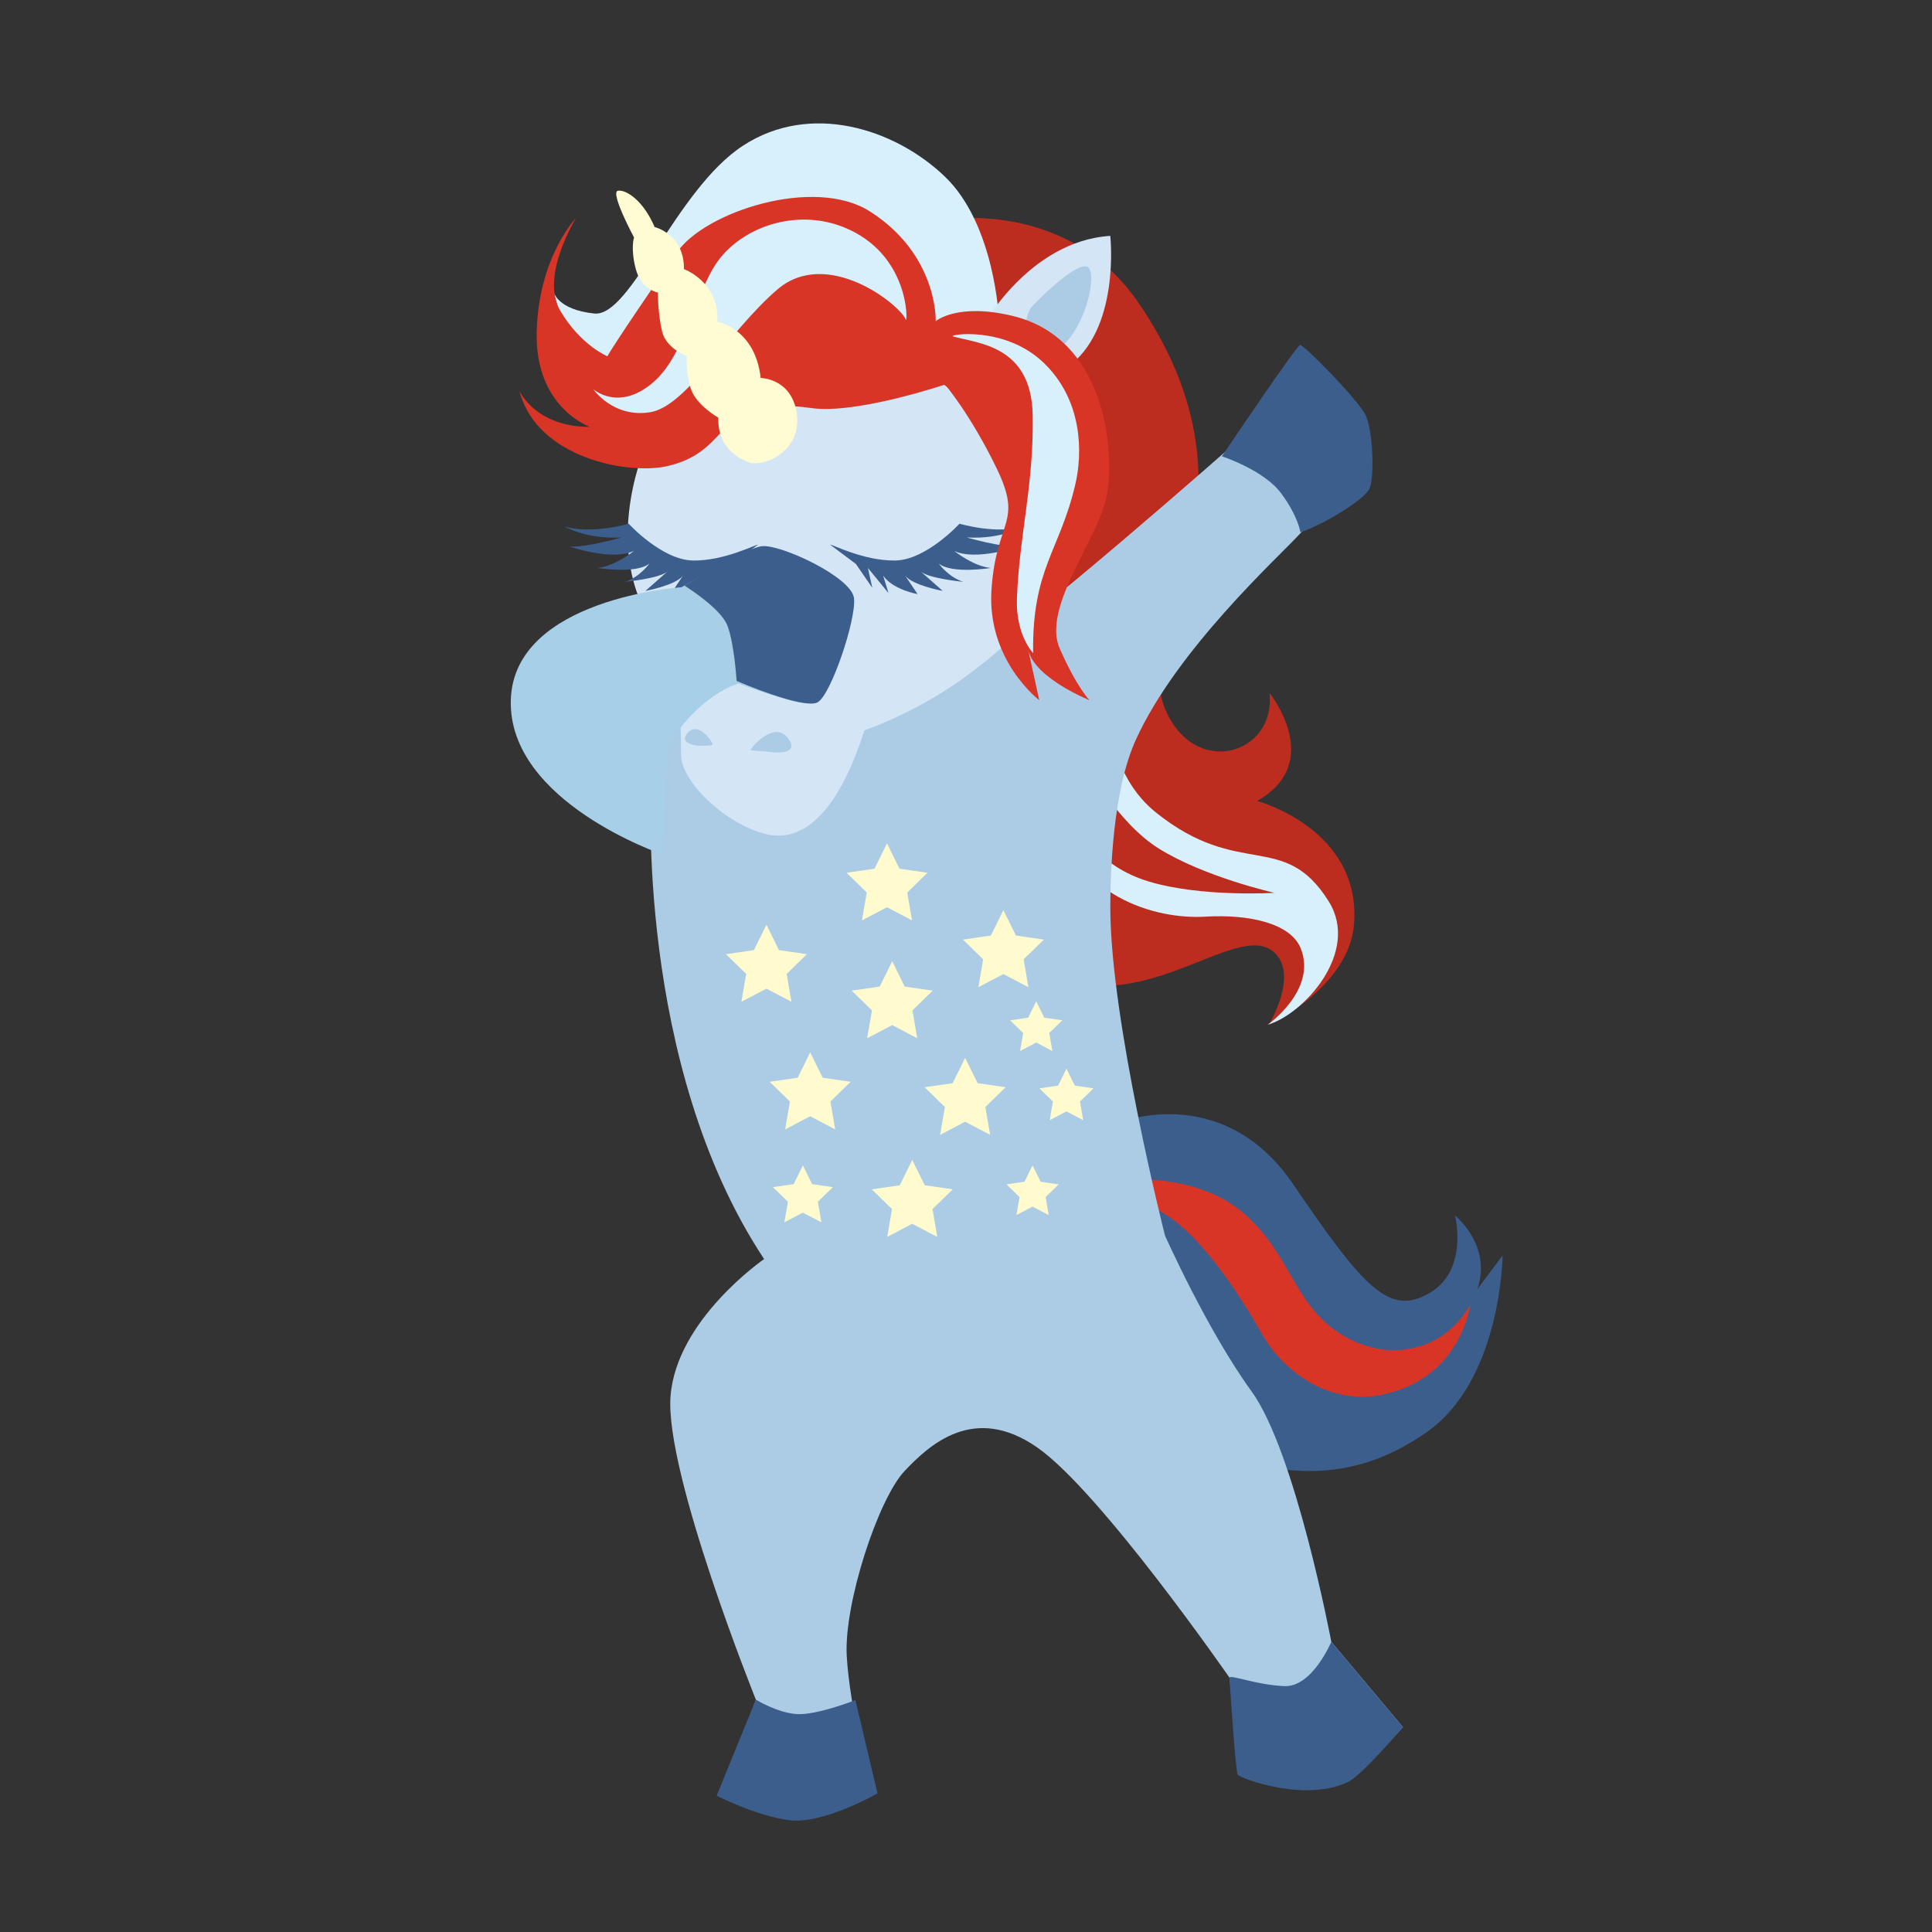 <?xml version="1.0" encoding="iso-8859-1"?>
<!-- Generator: Adobe Illustrator 23.0.3, SVG Export Plug-In . SVG Version: 6.00 Build 0)  -->
<svg version="1.1" id="Layer_1" xmlns="http://www.w3.org/2000/svg" xmlns:xlink="http://www.w3.org/1999/xlink" x="0px" y="0px"
	 viewBox="0 0 714 714" style="enable-background:new 0 0 714 714;" xml:space="preserve">
<rect x="0" y="0" width="714" height="714" fill="#333333" stroke="none"/>
<g>
	<path style="fill:#BC2D1F;" d="M464.57,296.004c25.308-14.265,4.591-39.898,4.591-39.898c2.458,23.175-28.529,31.905-38.977,4.916
		c-10.447-26.989,40.057-76.18-9.145-148.719c-28.007-41.29-76.615-30.472-76.615-30.472v3.482c0,0-5.224,43.531-5.224,74.003
		s2.684,173.962,41.602,197.657c38.918,23.695,75.717-17.998,90.114-5.005c9.186,8.29-1.993,26.746-1.993,26.746
		s29.734-13.754,31.489-37.28C503.038,306.251,464.57,296.004,464.57,296.004z"/>
	<path style="fill:#D7F0FC;" d="M412.592,218.026c1.559-1.819-16.443,57.316,14.564,82.215c31.007,24.9,47.339,6.4,63.893,32.886
		c11.745,18.792-9.396,41.812-22.55,45.571c0,0,18.361-12.822,12.215-28.188c-3.758-9.396-19.262-12.685-35.235-11.745
		c-18.393,1.082-48.39-7.047-57.786-40.873C378.297,264.066,401.317,231.18,412.592,218.026z"/>
	<path style="fill:#3B5E8D;" d="M555.308,463.975l-9.286,12.382c5.417-16.251-8.306-27.159-8.306-27.159s5.211,20.194-9.492,28.706
		c-14.703,8.512-23.989-1.548-50.3-40.24c-26.311-38.693-65.777-23.215-68.873-20.894l-3.095,3.095
		c-5.417,2.322,4.382,104.457,36.11,115.291c31.728,10.834,57.152,13.602,85.011-5.744
		C554.935,510.067,555.308,463.975,555.308,463.975z"/>
	<path style="fill:#BC2D1F;" d="M398.849,276.7c0,0,0.115,0.35,0.344,0.986c1.835,5.116,14.012,26.535,29.062,35.91
		c16.922,10.542,42.722,16.368,42.722,16.368s-26.909,1.664-46.328-4.161c-19.419-5.826-24.967-19.419-24.967-19.419L398.849,276.7z
		"/>
	<path style="fill:#D83527;" d="M406.544,437.351c2.959-1.973,34.028-4.932,52.275,10.356c18.247,15.288,18.74,33.535,36.001,44.877
		c17.261,11.343,38.632,7.336,48.495-10.418c0,0-3.11,26.749-31.727,33.103c-21.723,4.824-38.466-10.356-44.877-21.699
		c-6.411-11.343-21.699-36.494-36.987-45.371C414.434,439.324,406.544,437.351,406.544,437.351z"/>
	<path style="fill:#D7F0FC;" d="M369.177,118.002c0,0-1.424-34.892-19.938-52.694c-18.514-17.802-49.846-27.771-74.769-11.393
		c-24.923,16.378-41.301,63.376-54.831,61.952c-13.53-1.424-14.954-7.833-14.954-7.833s6.409,29.908,21.363,27.059
		C241.002,132.243,369.177,118.002,369.177,118.002z"/>
	<path style="fill:#ACCCE6;" d="M240.671,290.29c0,0-6.105,102.772,41.719,175.017c0,0-32.561,22.386-34.596,50.877
		c-2.035,28.491,31.544,111.93,31.544,111.93l-10.175,34.596c0,0,38.667,9.158,52.912,0c0,0-8.14-31.544-9.158-50.877
		c-1.018-19.333,11.644-57.865,21.368-68.175c9.061-9.608,25.597-25.039,49-8.758c23.403,16.281,71.07,85.074,71.07,85.074
		s4.07,29.509,5.088,33.579c1.018,4.07,34.596,3.053,38.667,3.053c4.07,0,20.351-18.316,20.351-18.316l-26.456-31.544
		c0,0-13.228-70.21-29.509-92.596c-16.281-22.386-31.954-57.517-31.954-57.517s-20.21-79.494-20.21-121.261
		c0-12.151,0.781-42.947,9.431-61.978c15.211-33.464,52.622-67.416,60.563-76.038c7.425-8.061,20.224-4.868,23.005-23
		s-25.046-29.194-25.046-29.194l-21.542,18.339c0,0-76.813,67.914-103.333,85.204C326.89,265.994,238.636,224.15,240.671,290.29z"/>
	<path style="fill:#D4E5F6;" d="M238.151,166.043c0,0-17.483,40.463,6.395,69.012c6.872,8.216,7.154,33.73,7.154,43.892
		s16.935,25.968,31.613,29.355c14.677,3.387,27.097-10.161,36.129-38.387c0,0,20.323-6.774,39.516-21.452
		s30.484-23.71,20.323-65.484S286.699,85.882,238.151,166.043z"/>
	<path style="fill:#3B5E8D;" d="M279.338,628.114c0,0,7.918,4.93,15.242,5.36c7.324,0.431,21.54-5.17,21.54-5.17l8.185,34.465
		c0,0-20.248,11.632-32.742,9.909c-12.493-1.723-26.71-9.047-26.71-9.047L279.338,628.114z"/>
	<path style="fill:#3B5E8D;" d="M454.355,619.973c0.487-1.147,9.964,2.73,20.304,3.161c10.339,0.431,17.345-16.389,17.345-16.389
		l26.456,31.544c0,0-15.023,17.67-20.107,20.172c-15.919,7.835-40.065-1.292-40.927-2.585
		C456.565,654.584,454.355,619.973,454.355,619.973z"/>
	<path style="fill:#3B5E8D;" d="M480.571,196.734c0,0-0.686-5.684-7.052-14.356s-21.955-13.747-21.955-13.747
		s27.59-41,28.916-41.152c1.326-0.152,21.6,20.355,24.272,26.093c2.672,5.737,3.322,23.438,1.214,27.306
		C503.857,184.746,489.873,193.52,480.571,196.734z"/>
	<path style="fill:#3B5E8D;" d="M306.792,201.283c0.847-0.088,12.397,5.994,23.946,5.867c11.549-0.127,23.854-13.607,23.854-13.607
		s13.916,4.124,23.865,0.951c0,0-8.056,4.903-21.197,4.125c0,0,13.025,3.788,19.19,3.363c0,0-15.704,5.482-23.813,1.613
		c0,0,7.014,5.696,13.501,6.308c0,0-14.317,2.341-19.226-1.646c0,0,3.515,4.988,9.052,6.769c0,0-12.973-1.224-15.823-3.926
		l8.249,7.281c0,0-11.133-2.057-13.858-5.629l4.56,6.807c0,0-9.16-1.619-12.697-6.82l1.952,6.435l-7.599-9.275l1.616,7.326
		l-6.05-8.793L306.792,201.283z"/>
	<path style="fill:#D4E5F6;" d="M362.881,121.059c0,0,17.234-31.98,47.444-33.888c0,0,3.879,35.018-16.266,48.799
		C380.951,144.936,362.881,121.059,362.881,121.059z"/>
	<path style="fill:#ACCCE6;" d="M380.835,113.942c0.569-1.044,19.13-19.905,21.789-14.588c2.659,5.318-2.911,24.159-11.951,30.009
		S376.049,122.716,380.835,113.942z"/>
	<path style="fill:#3B5E8D;" d="M280.137,201.283c-0.847-0.088-12.397,5.994-23.946,5.867
		c-11.549-0.127-23.854-13.607-23.854-13.607s-13.916,4.124-23.865,0.951c0,0,8.056,4.903,21.197,4.125
		c0,0-13.025,3.788-19.19,3.363c0,0,15.704,5.482,23.813,1.613c0,0-7.014,5.696-13.501,6.308c0,0,14.317,2.341,19.226-1.646
		c0,0-3.515,4.988-9.052,6.769c0,0,12.973-1.224,15.823-3.926l-8.249,7.281c0,0,11.133-2.057,13.858-5.629l-4.56,6.807
		c0,0,9.16-1.619,12.697-6.82l-1.952,6.435l7.599-9.275l-1.616,7.326l6.05-8.793L280.137,201.283z"/>
	<path style="fill:#A7CFE7;" d="M244.742,315.729c0,0-56.982-19.333-55.965-56.982c1.018-37.649,63.088-41.719,63.088-41.719
		s18.316-11.193,28.491-13.228c10.175-2.035,31.544,11.193,33.579,17.298s-7.292,38.104-16.541,38.701
		c-4.187,0.27-24.465-7.161-24.465-7.161s-12.923,3.056-25.133,21.372C245.759,277.062,245.759,305.553,244.742,315.729z"/>
	<path style="fill:#3B5E8D;" d="M272.224,251.658c0,0-0.874-14.269-3.494-20.676s-15.784-14.578-15.784-14.578
		s21.899-13.67,28.597-14.543c6.698-0.874,33.198,11.357,34.071,19.22c0.874,7.863-8.445,35.527-13.396,38.44
		C297.268,262.432,272.224,251.658,272.224,251.658z"/>
	<path style="fill:#ACCCE6;" d="M277.446,277.252c0-1.091,8.725-10.906,13.633-4.635c4.908,6.271-4.635,5.453-4.635,5.453
		L277.446,277.252z"/>
	<path style="fill:#ACCCE6;" d="M263.269,275.344c0.853-0.126-4.635-8.725-8.725-4.908S255.907,276.434,263.269,275.344z"/>
	<path style="fill:#D83527;" d="M246.515,172.287c-14.251,3.239-48.173-2.902-54.558-27.859c0,0,5.804,13.349,26.118,13.349
		c0,0-20.314-6.965-19.734-34.824s14.51-42.369,14.51-42.369s-13.349,21.475-5.804,34.244c7.545,12.769,17.412,16.832,17.412,16.832
		s2.274-4.399,25.851-38.554c10.202-14.78,50.562-28.09,71.161-14.981c25.24,16.062,24.345,40.574,24.345,40.574
		s7.989-6.963,28.714-1.873c35.58,8.739,37.98,53.72,33.917,68.811c-4.063,15.09-23.216,39.467-16.832,53.977
		c6.384,14.51,11.028,19.153,11.028,19.153s-20.314-8.126-22.636-18.573l4.063,18.573c0,0-19.396-14.7-17.655-40.818
		s11.86-24.345,1.873-44.944c-9.669-19.942-19.042-30.899-19.042-30.899s-32.667,11.05-49.334,8.706
		C262.766,145.588,272.052,166.483,246.515,172.287z"/>
	<polygon style="fill:#FFFBCE;" points="283.246,341.767 287.869,351.135 298.206,352.637 290.726,359.928 292.492,370.224 
		283.246,365.363 273.999,370.224 275.765,359.928 268.285,352.637 278.623,351.135 	"/>
	<polygon style="fill:#FFFBCE;" points="382.949,370.062 385.931,376.103 392.597,377.071 387.773,381.774 388.912,388.413 
		382.949,385.278 376.987,388.413 378.125,381.774 373.301,377.071 379.968,376.103 	"/>
	<polygon style="fill:#FFFBCE;" points="394.124,394.95 397.215,401.213 404.127,402.217 399.125,407.092 400.306,413.976 
		394.124,410.726 387.943,413.976 389.123,407.092 384.122,402.217 391.034,401.213 	"/>
	<polygon style="fill:#FFFBCE;" points="381.602,430.692 384.583,436.733 391.25,437.702 386.426,442.404 387.565,449.044 
		381.602,445.909 375.639,449.044 376.778,442.404 371.954,437.702 378.621,436.733 	"/>
	<polygon style="fill:#FFFBCE;" points="296.719,430.692 300.138,437.62 307.784,438.731 302.251,444.124 303.557,451.739 
		296.719,448.143 289.881,451.739 291.187,444.124 285.654,438.731 293.3,437.62 	"/>
	<polygon style="fill:#FFFBCE;" points="337.14,428.671 341.763,438.039 352.1,439.541 344.62,446.832 346.386,457.128 
		337.14,452.267 327.893,457.128 329.659,446.832 322.179,439.541 332.516,438.039 	"/>
	<polygon style="fill:#FFFBCE;" points="356.676,390.946 361.299,400.313 371.637,401.815 364.156,409.107 365.922,419.402 
		356.676,414.541 347.43,419.402 349.196,409.107 341.716,401.815 352.053,400.313 	"/>
	<polygon style="fill:#FFFBCE;" points="370.823,336.378 375.446,345.745 385.784,347.247 378.304,354.539 380.069,364.835 
		370.823,359.974 361.577,364.835 363.343,354.539 355.863,347.247 366.2,345.745 	"/>
	<polygon style="fill:#FFFBCE;" points="327.801,311.678 332.424,321.046 342.761,322.548 335.281,329.839 337.047,340.135 
		327.801,335.274 318.555,340.135 320.32,329.839 312.84,322.548 323.178,321.046 	"/>
	<polygon style="fill:#FFFBCE;" points="329.729,355.241 334.352,364.608 344.69,366.11 337.209,373.402 338.975,383.697 
		329.729,378.836 320.483,383.697 322.249,373.402 314.769,366.11 325.106,364.608 	"/>
	<polygon style="fill:#FFFBCE;" points="299.414,388.925 304.037,398.292 314.374,399.794 306.894,407.085 308.66,417.381 
		299.414,412.52 290.168,417.381 291.934,407.085 284.453,399.794 294.791,398.292 	"/>
	<path style="fill:#D7F0FC;" d="M352.233,124.331c-2.213-0.651,19.088-4.127,33.533,9.802
		c14.445,13.929,14.321,33.344,11.647,44.824c-5.764,24.743-16.032,31.16-15.604,62.392c0,0-6.479-6.664-5.99-20.108
		c0.856-23.531,6.335-42.225,5.819-68.02S361.003,126.91,352.233,124.331z"/>
	<path style="fill:#D7F0FC;" d="M334.747,118.132c0.687,1.786,1.711-24.387-23.103-34.227c-15.893-6.303-34.227-1.284-44.495,10.268
		c-10.268,11.552-12.835,35.938-25.67,47.062s-22.247,2.567-22.247,2.567s7.273,10.696,20.964,8.557
		c13.691-2.139,28.665-29.521,47.062-45.35S332.608,112.57,334.747,118.132z"/>
	<path style="fill:#FFFBD3;" d="M277.676,171.137c0,0-12.708-3.05-12.199-16.774c0,0-8.133-4.575-10.166-10.675
		s-1.525-12.199-1.525-12.199s-7.625-2.542-9.15-9.15c-1.525-6.608-1.525-14.233-1.525-14.233s-6.1-1.017-8.133-8.641
		s-0.66-11.702-0.66-11.702s-8.998-16.764-5.948-17.272c3.05-0.508,9.475,3.739,13.542,13.397c0,0,11.003,2.635,10.857,15.576
		c0,0,13.009,4.571,12.389,19.448c0,0,13.929,2.468,15.963,20.767c0,0,11.254,0.073,13.287,12.781
		c2.033,12.708-9.163,18.697-14.754,18.697C279.654,171.158,277.924,171.242,277.676,171.137z"/>
</g>
</svg>
